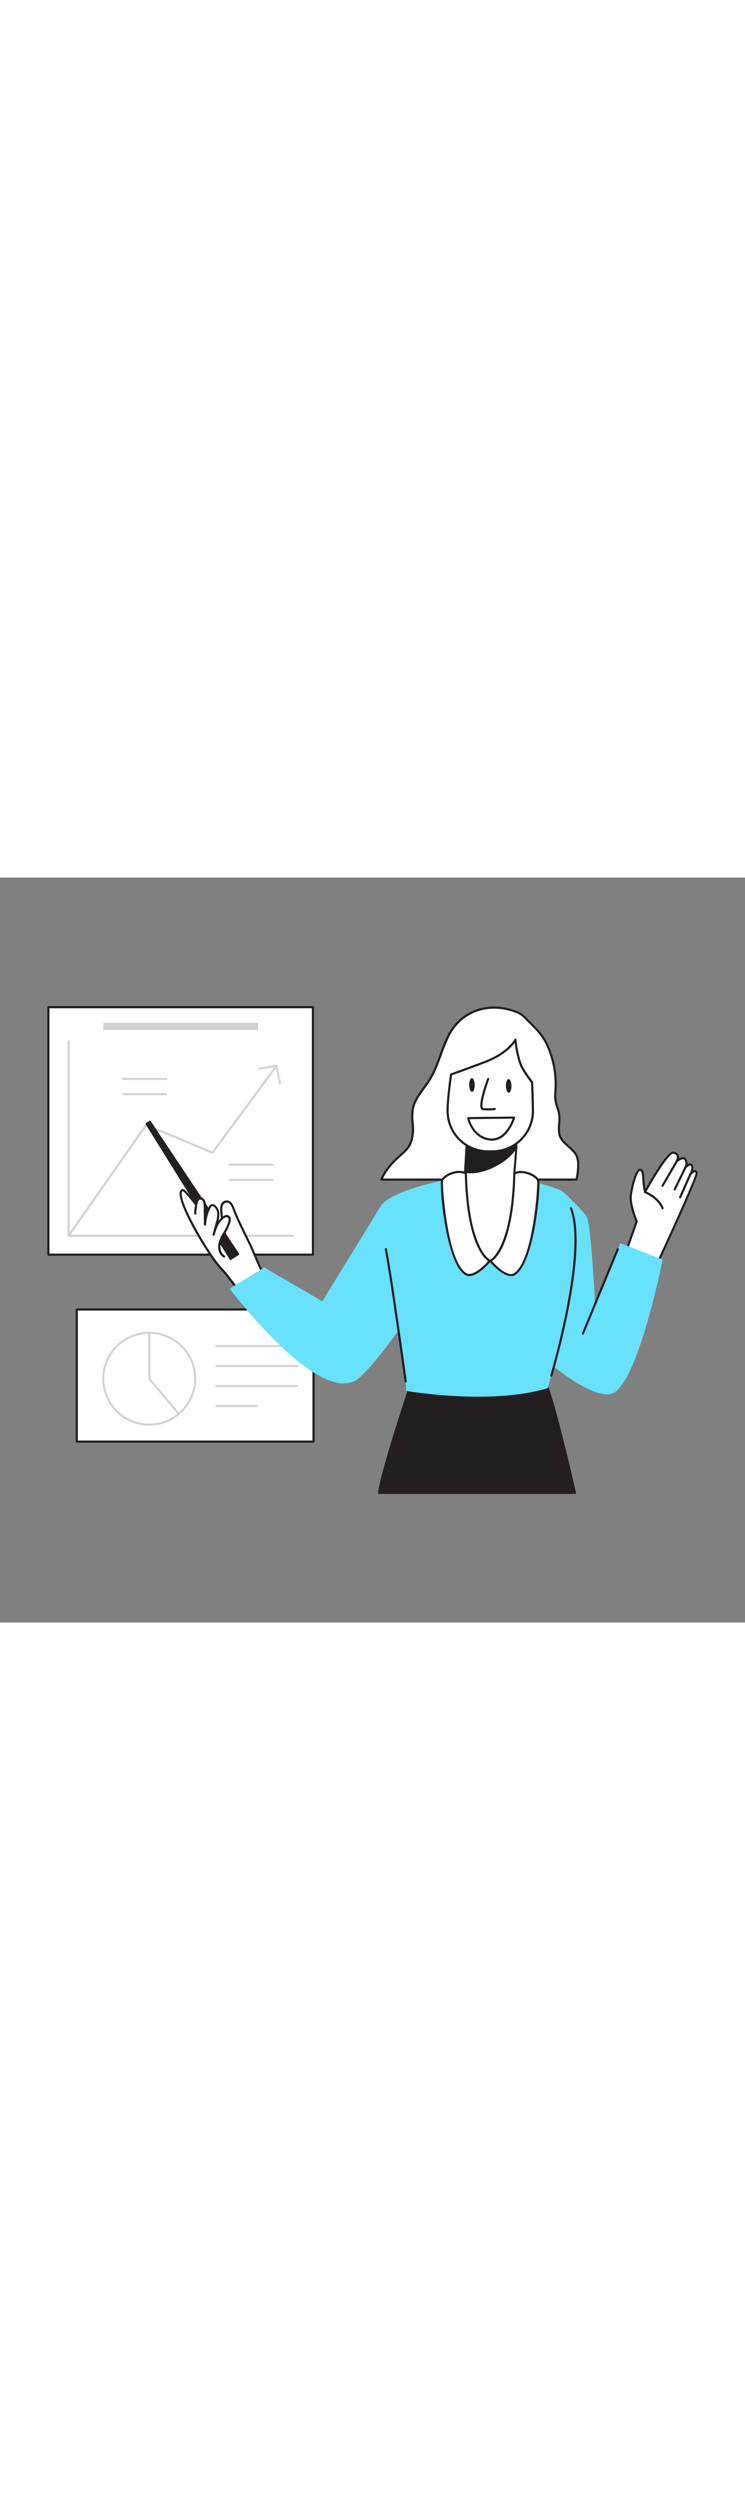 <svg id="_0360_financial_analyst" data-name="0360_financial_analyst" xmlns="http://www.w3.org/2000/svg" viewBox="0 0 500 500" data-imageid="financial-analyst-76" imageName="Financial Analyst" class="illustrations_image" style="width: 149px;"><rect x="0" y="0" width="500" height="500" fill="#808080" stroke="none"/><defs><style>.cls-1_financial-analyst-76{fill:#fff;}.cls-2_financial-analyst-76{fill:#231f20;}.cls-3_financial-analyst-76{fill:#d1d3d4;}.cls-4_financial-analyst-76{fill:#68e1fd;}</style></defs><g id="Pie_Chart_financial-analyst-76" data-name="Pie Chart"><rect class="cls-1_financial-analyst-76" x="51.54" y="289.9" width="158.88" height="88.67"/><path class="cls-2_financial-analyst-76" d="M210.42,379.29H51.54a.73.73,0,0,1-.72-.72V289.9a.72.72,0,0,1,.72-.72H210.42a.72.72,0,0,1,.72.72v88.67A.72.72,0,0,1,210.42,379.29ZM52.27,377.84H209.7V290.62H52.27Z"/><path class="cls-3_financial-analyst-76" d="M100.17,367.9a31.52,31.52,0,1,1,31.51-31.52A31.56,31.56,0,0,1,100.17,367.9Zm0-61.63a30.12,30.12,0,1,0,30.11,30.11A30.15,30.15,0,0,0,100.17,306.27Z"/><path class="cls-3_financial-analyst-76" d="M120.05,360.62a.69.69,0,0,1-.54-.25L99.63,336.83a.71.71,0,0,1-.16-.45V305.57a.7.7,0,0,1,1.4,0v30.56l19.71,23.34a.71.71,0,0,1-.08,1A.69.69,0,0,1,120.05,360.62Z"/><path class="cls-3_financial-analyst-76" d="M199.56,315.16h-54.4a.7.7,0,1,1,0-1.4h54.4a.7.7,0,1,1,0,1.4Z"/><path class="cls-3_financial-analyst-76" d="M199.56,328.56h-54.4a.7.7,0,0,1,0-1.4h54.4a.7.7,0,0,1,0,1.4Z"/><path class="cls-3_financial-analyst-76" d="M199.56,342h-54.4a.7.7,0,0,1,0-1.4h54.4a.7.7,0,0,1,0,1.4Z"/><path class="cls-3_financial-analyst-76" d="M172.36,355.36h-27.2a.7.7,0,0,1,0-1.4h27.2a.7.7,0,1,1,0,1.4Z"/></g><g id="Line_Chart_financial-analyst-76" data-name="Line Chart"><rect class="cls-1_financial-analyst-76" x="32.46" y="87.02" width="177.57" height="166.08"/><path class="cls-2_financial-analyst-76" d="M210,253.82H32.46a.72.72,0,0,1-.72-.72V87a.72.72,0,0,1,.72-.72H210a.72.72,0,0,1,.72.72V253.1A.72.72,0,0,1,210,253.82ZM33.18,252.38H209.3V87.74H33.18Z"/><path class="cls-3_financial-analyst-76" d="M196.41,241.1H46.08a.7.7,0,0,1-.7-.7V110a.7.7,0,0,1,1.4,0V239.7H196.41a.7.7,0,0,1,0,1.4Z"/><path class="cls-3_financial-analyst-76" d="M46.08,241.1a.72.72,0,0,1-.4-.12.71.71,0,0,1-.18-1l52-74.36a.7.7,0,0,1,.85-.25l44,18.42L185,126a.7.7,0,0,1,1-.14.68.68,0,0,1,.15,1l-43,58.22a.69.69,0,0,1-.83.23l-44-18.41L46.65,240.8A.69.69,0,0,1,46.08,241.1Z"/><path class="cls-3_financial-analyst-76" d="M187.9,138.9a.7.7,0,0,1-.68-.56L185,127.24l-10.61,1.61a.7.7,0,0,1-.21-1.38l11.27-1.71a.69.69,0,0,1,.79.55l2.39,11.75a.7.7,0,0,1-.54.82Z"/><path class="cls-3_financial-analyst-76" d="M111.4,146.09H82.62a.7.7,0,0,1,0-1.4H111.4a.7.7,0,1,1,0,1.4Z"/><path class="cls-3_financial-analyst-76" d="M111.4,135.87H82.62a.7.7,0,0,1,0-1.4H111.4a.7.7,0,0,1,0,1.4Z"/><path class="cls-3_financial-analyst-76" d="M182.92,203.66H154.14a.7.7,0,0,1,0-1.4h28.78a.7.7,0,1,1,0,1.4Z"/><path class="cls-3_financial-analyst-76" d="M182.92,193.44H154.14a.7.7,0,0,1,0-1.4h28.78a.7.7,0,0,1,0,1.4Z"/><rect class="cls-3_financial-analyst-76" x="69.35" y="97.48" width="103.78" height="4.78"/></g><g id="Character_financial-analyst-76"><path class="cls-1_financial-analyst-76" d="M419.53,253.17l7.81-22.34s-4.83-11.41-3.9-17.8,3.9-17.93,6.51-16.81,1.12,6.33,3,14.89c0,0,14.88-27.17,19-26.43s3.35,3.89,2.23,5.85c0,0,4.47-3.8,6-1.19a5.62,5.62,0,0,1,0,5.21s3.16-3.54,4.28-1.12-.93,5.4-.93,5.4,3.72-3.54,4.09-.38-28.47,65.14-28.47,65.14"/><path class="cls-2_financial-analyst-76" d="M439.07,264.31a.67.67,0,0,1-.31-.07.72.72,0,0,1-.35-1c11.45-24.58,28.45-62.11,28.41-64.76,0-.35-.14-.6-.26-.64-.46-.17-1.74.64-2.62,1.47a.72.72,0,0,1-1.09-.93s1.8-2.68.87-4.69c-.18-.38-.36-.41-.43-.42-.65-.09-2,1-2.66,1.72a.72.72,0,0,1-1,.1.71.71,0,0,1-.2-.94,4.82,4.82,0,0,0,0-4.5,1,1,0,0,0-.72-.52c-1.12-.19-3.14,1.07-4.14,1.91a.72.72,0,0,1-1.1-.9c.36-.64,1.15-2.25.6-3.41a3,3,0,0,0-2.33-1.38h-.1c-2.37,0-11.18,13.41-18.12,26.08a.73.73,0,0,1-1.34-.2,58,58,0,0,1-1.14-9c-.2-3.19-.36-4.88-1.42-5.33,0,0-.09,0-.24,0-1.81,1-4.28,9.39-5.27,16.21-.89,6.11,3.81,17.3,3.86,17.41a.78.78,0,0,1,0,.52l-7.82,22.33a.72.72,0,0,1-.92.45.71.71,0,0,1-.44-.92l7.72-22.07c-.73-1.79-4.73-11.88-3.85-17.93.72-4.94,3.13-15.66,6-17.26a1.64,1.64,0,0,1,1.52-.11c1.93.82,2.07,3.11,2.29,6.57a64.66,64.66,0,0,0,.74,6.89c4.38-7.86,14.82-25.76,18.78-25.05a4.26,4.26,0,0,1,3.38,2.19,3.86,3.86,0,0,1,.23,2.45,5.46,5.46,0,0,1,3.35-.87,2.42,2.42,0,0,1,1.72,1.24,5.71,5.71,0,0,1,.73,3.47,3.22,3.22,0,0,1,2.06-.57,2,2,0,0,1,1.52,1.25,5.19,5.19,0,0,1,.15,3.61,2.5,2.5,0,0,1,1.87-.22,2,2,0,0,1,1.21,1.85c.37,3.2-23.71,55.14-28.54,65.52A.72.72,0,0,1,439.07,264.31Z"/><path class="cls-2_financial-analyst-76" d="M275.64,340.21S256.24,398,254.41,413H385.93s-11.65-51.45-18.28-70.32Z"/><path class="cls-2_financial-analyst-76" d="M385.93,413.7H254.41a.72.72,0,0,1-.52-.23.69.69,0,0,1-.17-.55c1.81-14.87,20.46-70.57,21.25-72.93a.72.72,0,0,1,.66-.48h0l92,2.47a.7.7,0,0,1,.64.46c6.56,18.7,18.19,69.9,18.3,70.41a.69.69,0,0,1-.13.59A.72.72,0,0,1,385.93,413.7Zm-130.72-1.39H385.06c-1.54-6.73-11.82-51.33-17.91-68.95l-91-2.44C274.28,346.47,257.42,397.24,255.21,412.31Z"/><path class="cls-1_financial-analyst-76" d="M165.21,284.4s-10.89-15.81-17.79-23.12S116.63,214.3,122,210c1.22-1,3.73,2.52,4.22,3,2.12,2.26,6.41,7.91,8.43,10.24,1.08,1.25-1.52,3.51-.44,4.76.81.93,1.87,1.48,2.64,2.41a22.16,22.16,0,0,0,6.28,4.68l8,4.58a84.25,84.25,0,0,1-2.6-15.53,10.16,10.16,0,0,1,.28-4,3.79,3.79,0,0,1,2.81-2.65A3.86,3.86,0,0,1,155,219a11.8,11.8,0,0,1,1.75,3.47c3.82,10,9.13,19.19,13.33,28.93,3.31,7.69,6.47,15.93,11.33,22.8Z"/><path class="cls-2_financial-analyst-76" d="M165.21,285.12a.72.72,0,0,1-.59-.31c-.11-.16-10.94-15.85-17.72-23-6.59-7-27-40.61-26.36-50a3.14,3.14,0,0,1,1-2.38c1.59-1.27,3.73,1.33,4.88,2.73.14.17.25.31.32.38,1.27,1.35,3.23,3.81,5.13,6.18,1.28,1.61,2.5,3.13,3.32,4.08s.31,2.17-.11,3.14c-.33.78-.56,1.35-.33,1.61a8.51,8.51,0,0,0,1.21,1.1,9.39,9.39,0,0,1,1.44,1.33,21.43,21.43,0,0,0,6.08,4.52L150,238.2a86.32,86.32,0,0,1-2.19-14,11.09,11.09,0,0,1,.31-4.32,4.12,4.12,0,0,1,7.45-1.35,12.12,12.12,0,0,1,1.84,3.57c2.23,5.84,5,11.42,7.62,16.82,1.94,4,4,8.06,5.73,12.19.49,1.13,1,2.27,1.46,3.42,2.8,6.61,5.7,13.45,9.8,19.24a.69.69,0,0,1,.12.56.77.77,0,0,1-.32.47L165.6,285A.7.7,0,0,1,165.21,285.12Zm-42.65-74.61h-.08a1.85,1.85,0,0,0-.5,1.36c-.61,8.85,19.66,42.21,26,48.9,6.11,6.49,15.44,19.74,17.46,22.64l15-9.45c-4-5.78-6.79-12.44-9.52-18.88-.48-1.15-1-2.29-1.45-3.42-1.77-4.1-3.77-8.18-5.71-12.12-2.66-5.43-5.41-11.05-7.63-16.85a11.58,11.58,0,0,0-1.64-3.26,3.15,3.15,0,0,0-2.74-1.28,3.07,3.07,0,0,0-2.23,2.18,9.64,9.64,0,0,0-.24,3.74,83.64,83.64,0,0,0,2.57,15.41.7.7,0,0,1-.25.75.73.73,0,0,1-.8.06l-8-4.58a22.86,22.86,0,0,1-6.49-4.85,7.73,7.73,0,0,0-1.22-1.12,9.83,9.83,0,0,1-1.41-1.28c-.83-1-.31-2.17.11-3.14.34-.78.56-1.36.34-1.61-.84-1-2.07-2.51-3.36-4.12-1.79-2.25-3.83-4.8-5-6.1-.09-.09-.22-.25-.39-.45C123.47,210.76,122.77,210.51,122.56,210.51Z"/><polygon class="cls-2_financial-analyst-76" points="154.79 255.96 159.78 252.75 100.57 163.96 98.42 165.35 154.79 255.96"/><path class="cls-2_financial-analyst-76" d="M154.79,256.66l-.15,0a.67.67,0,0,1-.44-.31L97.82,165.72a.71.71,0,0,1,.22-1l2.15-1.38a.69.69,0,0,1,1,.2l59.21,88.78a.71.71,0,0,1,.1.53.77.77,0,0,1-.3.45l-5,3.21A.76.76,0,0,1,154.79,256.66Zm-55.42-91.1L155,255l3.8-2.44-58.44-87.63Z"/><path class="cls-1_financial-analyst-76" d="M150.37,254.37c-2.47-1.5-3.5-4.69-3.2-7.56s1.7-5.5,3.14-8,3-5,3.66-7.82c.3-1.26.28-2.86-.84-3.51-1-.57-2.22-.07-3.14.58-3.73,2.63-5.38,7.28-6.64,11.67l2.11-7.8a20.26,20.26,0,0,0,1-6.2,6.9,6.9,0,0,0-2.7-5.45,2.15,2.15,0,0,0-1.36-.44c-.84.09-1.38.91-1.76,1.67a29.38,29.38,0,0,0-3.11,11.43l-.19-12.56a7.68,7.68,0,0,0-.54-3.34,2.66,2.66,0,0,0-2.75-1.58c-1.35.3-2,1.87-2.24,3.22a36.74,36.74,0,0,0-.83,6.85"/><path class="cls-2_financial-analyst-76" d="M150.37,255.09a.69.69,0,0,1-.37-.1c-2.52-1.53-3.91-4.77-3.54-8.26.31-3,1.77-5.76,3.23-8.28l.37-.64a26.45,26.45,0,0,0,3.21-7c.25-1,.24-2.28-.5-2.72s-2,.3-2.36.55c-3.61,2.54-5.18,7.15-6.36,11.28a.72.72,0,0,1-.89.49.71.71,0,0,1-.5-.88l2.1-7.79a19.52,19.52,0,0,0,1-6,6.15,6.15,0,0,0-2.38-4.88,1.36,1.36,0,0,0-.89-.32c-.39,0-.77.46-1.19,1.27a28.91,28.91,0,0,0-3,11.15.72.72,0,0,1-.73.68.73.73,0,0,1-.71-.71l-.19-12.56a7.05,7.05,0,0,0-.47-3,2,2,0,0,0-1.94-1.19c-.78.17-1.35,1.07-1.7,2.66a35.34,35.34,0,0,0-.8,6.71.74.74,0,0,1-.74.71.73.73,0,0,1-.71-.74,37.29,37.29,0,0,1,.84-7c.48-2.2,1.42-3.47,2.79-3.78a3.39,3.39,0,0,1,3.55,2,8.29,8.29,0,0,1,.63,3.65l.08,5.34a30.26,30.26,0,0,1,1.84-4.53,3.27,3.27,0,0,1,2.33-2.06,2.84,2.84,0,0,1,1.84.56,7.58,7.58,0,0,1,3,6,16.58,16.58,0,0,1-.58,4.73,12.88,12.88,0,0,1,3-3c1.43-1,2.86-1.23,3.91-.62,1.22.71,1.66,2.32,1.19,4.31a28,28,0,0,1-3.37,7.37l-.37.64c-1.38,2.39-2.76,5-3.05,7.71-.25,2.41.53,5.47,2.86,6.87a.72.72,0,0,1-.38,1.34Z"/><path class="cls-4_financial-analyst-76 targetColor" d="M379.54,212.35S390.7,223,393.68,227.48s5.72,58.81,5.72,58.81l16.9-40.94,28.39,11.07s-17.35,88.49-35.58,90.35-53.62-32.59-53.62-32.59Z" style="fill: rgb(104, 225, 253);"/><path class="cls-4_financial-analyst-76 targetColor" d="M296.69,203.44S264,209.87,256,219.79s16.21,99.93,16.67,124.75c0,0,56.43,9.86,94.95-1.86,0,0,13.38-47.46,16.86-74.75s-1-51.11-5-55.58-19.22-7.4-19.22-7.4S304.14,205,296.69,203.44Z" style="fill: rgb(104, 225, 253);"/><path class="cls-1_financial-analyst-76" d="M386.93,202.71a46.45,46.45,0,0,0,1.12-9.69,15.12,15.12,0,0,0-.88-5.71c-2.4-6-10.42-8.68-11.72-15-1.1-5.31.89-10-.5-15.1-1.32-4.88-2.76-7.21-2.23-13.09a63.55,63.55,0,0,0-4.93-30.5c-3.85-9-9.29-13.18-15.88-20a15.09,15.09,0,0,0-5.47-3.42C329,83.32,309.87,88.77,301.08,106c-4.9,9.59-7,20.5-12.72,29.65-4,6.44-9.77,12.12-11.28,19.55-1.34,6.56,1.09,12.8-.43,19.44a18.93,18.93,0,0,1-2.52,6.25,28.19,28.19,0,0,1-4.84,5.11c-4,3.58-7.9,7.34-10.79,11.86a28.63,28.63,0,0,0-2.47,4.84Z"/><path class="cls-2_financial-analyst-76" d="M386.93,203.43H256a.72.72,0,0,1-.6-.32.7.7,0,0,1-.07-.67,29.36,29.36,0,0,1,2.54-5c3-4.74,7.22-8.69,10.91-12l.22-.2a26.7,26.7,0,0,0,4.5-4.77,17.85,17.85,0,0,0,2.41-6,31.74,31.74,0,0,0,.25-9.76,34.41,34.41,0,0,1,.18-9.65c1.1-5.38,4.37-9.88,7.54-14.24,1.31-1.8,2.67-3.66,3.84-5.55,3.16-5.09,5.26-10.87,7.29-16.46a117,117,0,0,1,5.39-13.14c8.6-16.85,27.62-23.5,46.27-16.17a15.79,15.79,0,0,1,5.73,3.6c1.28,1.32,2.5,2.54,3.68,3.71,4.93,4.89,9.19,9.11,12.35,16.53a64.52,64.52,0,0,1,5,30.85,21.33,21.33,0,0,0,1.29,9.75c.3.94.61,1.94.92,3.08a23.13,23.13,0,0,1,.35,8,25.41,25.41,0,0,0,.15,7.11c.65,3.15,3.14,5.36,5.77,7.71,2.33,2.08,4.75,4.23,5.92,7.15a16,16,0,0,1,.93,6,46,46,0,0,1-1.14,9.84A.71.71,0,0,1,386.93,203.43ZM257.11,202H386.34a45.12,45.12,0,0,0,1-9,14.67,14.67,0,0,0-.83-5.44c-1.05-2.61-3.33-4.64-5.54-6.61-2.69-2.4-5.47-4.88-6.22-8.5a26.11,26.11,0,0,1-.18-7.51,21.55,21.55,0,0,0-.3-7.55c-.31-1.12-.61-2.1-.9-3A22.63,22.63,0,0,1,372,144.07a63.07,63.07,0,0,0-4.87-30.16c-3.05-7.15-7-11.09-12-16.06-1.19-1.18-2.43-2.41-3.71-3.73a14.24,14.24,0,0,0-5.21-3.26c-17.94-7-36.22-.69-44.46,15.48a113.93,113.93,0,0,0-5.32,13C294.34,125,292.21,130.82,289,136c-1.2,1.94-2.57,3.82-3.9,5.65-3.22,4.42-6.26,8.59-7.29,13.66a33,33,0,0,0-.16,9.26,33.13,33.13,0,0,1-.28,10.2,19.23,19.23,0,0,1-2.62,6.49,27.63,27.63,0,0,1-4.73,5l-.23.21c-3.62,3.25-7.73,7.12-10.66,11.71A29,29,0,0,0,257.11,202Z"/><path class="cls-1_financial-analyst-76" d="M345.19,198.61s4.42,62.9-17.62,58.69c-29.3-6.24-16-50.42-16-50.42l.48-8.27,1.11-19.2,1.06-17.95,30.79-.34,1.18,14.66.37,4.75Z"/><path class="cls-2_financial-analyst-76" d="M329.63,258.22a12,12,0,0,1-2.2-.21c-6.78-1.45-11.88-5-15.16-10.56-8.78-14.84-1.94-38.83-1.39-40.7l2.65-45.33a.71.71,0,0,1,.71-.68L345,160.4h0a.73.73,0,0,1,.72.66l1.55,19.42-1.39,18.14c.17,2.51,3,45.84-9.58,57A9.89,9.89,0,0,1,329.63,258.22Zm-14.7-96.05-2.61,44.75a.51.51,0,0,1,0,.17c-.07.24-7.4,25.06,1.22,39.63a20.74,20.74,0,0,0,14.21,9.87,8.49,8.49,0,0,0,7.66-2.07c12.11-10.76,9.13-55.4,9.09-55.85v-.11l1.4-18.09-1.5-18.62Z"/><path class="cls-2_financial-analyst-76" d="M346.59,180.53c-2.28,4.32-6.09,7.72-10,10.28-6.58,4.28-15.88,8.09-23.93,6.77l.54-18.17a66.05,66.05,0,0,0,17.76-.06c5.19-.58,10.53-1.23,15.27-3.57Z"/><path class="cls-2_financial-analyst-76" d="M315.93,198.53a20.83,20.83,0,0,1-3.4-.26.7.7,0,0,1-.58-.71l.55-18.17a.67.67,0,0,1,.25-.52.68.68,0,0,1,.55-.15,64.44,64.44,0,0,0,17.57-.06c4.82-.54,10.28-1.15,15-3.51a.73.73,0,0,1,.66,0,.71.71,0,0,1,.35.55l.36,4.76a.73.73,0,0,1-.08.38c-2.05,3.89-5.5,7.44-10.24,10.53C329.91,196,322.3,198.53,315.93,198.53ZM313.36,197c6.53.85,15-1.65,22.84-6.75a28.17,28.17,0,0,0,9.68-9.85l-.27-3.54c-4.75,2.11-10,2.69-14.58,3.2a67.45,67.45,0,0,1-17.16.17Z"/><path class="cls-1_financial-analyst-76" d="M330.92,183.73l-3.16,0A27.08,27.08,0,0,1,300.4,157c-.09-8.54,2.34-24.82,2.34-24.82s12.5-4.49,22.3-8.2c16.46-6.22,20.89-15.11,20.89-15.11.31,4.59,2,13.08,3.87,17.29,1.76,4.05,7.34,11.29,7.34,11.29s.48,13.35.54,18.92A27,27,0,0,1,330.92,183.73Z"/><path class="cls-2_financial-analyst-76" d="M327.46,184.49A27.82,27.82,0,0,1,299.68,157c-.1-8.5,2.32-24.78,2.35-24.94a.72.72,0,0,1,.47-.57c.12-.05,12.6-4.53,22.29-8.19,16-6,20.45-14.68,20.49-14.76a.74.74,0,0,1,.79-.39.72.72,0,0,1,.58.66c.31,4.55,2,13,3.81,17.06,1.71,3.91,7.2,11.06,7.25,11.13a.63.63,0,0,1,.15.41c0,.14.49,13.42.55,18.94a27.83,27.83,0,0,1-27.48,28.1l-3.16,0ZM303.4,132.71c-.38,2.62-2.36,16.66-2.28,24.29a26.38,26.38,0,0,0,26.34,26.05h.3l3.15,0h0a26.37,26.37,0,0,0,26-26.63c0-5.1-.47-16.88-.53-18.67-.9-1.19-5.65-7.49-7.29-11.26S346,115.88,345.41,111c-2.2,3-7.88,9-20.11,13.65C316.59,128,305.63,131.9,303.4,132.71Z"/><path class="cls-2_financial-analyst-76" d="M327.62,156.33a32.61,32.61,0,0,1-3.48-.18,1.76,1.76,0,0,1-1.31-.86c-2-3.31,3.09-17.55,4.14-20.38a.72.72,0,1,1,1.35.51c-2.33,6.28-5.54,17-4.26,19.11a.3.3,0,0,0,.24.18,35.49,35.49,0,0,0,7.67-.08.72.72,0,1,1,.2,1.43A38.9,38.9,0,0,1,327.62,156.33Z"/><ellipse class="cls-2_financial-analyst-76" cx="341.41" cy="139.81" rx="1.86" ry="4.59" transform="translate(-1.52 3.78) rotate(-0.63)"/><ellipse class="cls-2_financial-analyst-76" cx="316.75" cy="139.22" rx="1.86" ry="4.59" transform="translate(-1.52 3.5) rotate(-0.63)"/><path class="cls-1_financial-analyst-76" d="M312.66,198.61c-5.84-3.13-15.07,1.56-16,4.83s2.73,54.81,16,62.75c5.75,3.45,16.07-8.89,16.07-8.89S314,250.81,312.66,198.61Z"/><path class="cls-2_financial-analyst-76" d="M314.92,267.51a5,5,0,0,1-2.63-.7c-13.3-8-17.36-59.66-16.3-63.56.47-1.72,2.75-3.67,5.8-5,4.08-1.75,8.27-1.86,11.21-.28a.73.73,0,0,1,.39.62c1.26,51.15,15.48,58,15.63,58a.7.7,0,0,1,.41.49.72.72,0,0,1-.15.63C328.9,258.21,321,267.51,314.92,267.51Zm-6.76-69.2a14.86,14.86,0,0,0-5.79,1.28c-2.59,1.11-4.64,2.77-5,4-.62,2.26,2.69,54.17,15.65,61.94,4,2.41,11.41-4.51,14.58-8.09-3.2-2.2-14.48-13.15-15.67-58.41A9,9,0,0,0,308.16,198.31Z"/><path class="cls-1_financial-analyst-76" d="M345.19,198.61c5.85-3.13,15.08,1.56,16,4.83s-2.73,54.81-16,62.75c-5.74,3.45-16.06-8.89-16.06-8.89S343.9,250.81,345.19,198.61Z"/><path class="cls-2_financial-analyst-76" d="M342.94,267.51c-6.13,0-14-9.3-14.36-9.75a.72.72,0,0,1-.15-.63.7.7,0,0,1,.41-.49c.14-.07,14.37-7.17,15.63-58a.72.72,0,0,1,.38-.62c2.94-1.58,7.13-1.47,11.21.28,3.06,1.31,5.34,3.27,5.81,5,1.06,3.9-3,55.59-16.3,63.56A5,5,0,0,1,342.94,267.51Zm-12.7-10c3.17,3.58,10.57,10.5,14.58,8.09,12.95-7.76,16.27-59.68,15.65-61.94-.35-1.27-2.39-2.93-5-4-3.5-1.51-7-1.69-9.58-.52C344.72,244.33,333.43,255.28,330.24,257.48Z"/><path class="cls-1_financial-analyst-76" d="M314.25,161.46l30.79-.34s-4.7,16.25-16.47,14.66S314.25,161.46,314.25,161.46Z"/><path class="cls-2_financial-analyst-76" d="M330.16,176.61a12.33,12.33,0,0,1-1.69-.12c-12.14-1.64-14.91-14.76-14.93-14.89a.76.76,0,0,1,.14-.6.74.74,0,0,1,.56-.26L345,160.4a.62.62,0,0,1,.58.28.73.73,0,0,1,.12.64C345.69,161.48,341.18,176.61,330.16,176.61Zm-15-14.44c.82,2.81,4.12,11.63,13.49,12.89s14.16-9.86,15.36-13.21Z"/><path class="cls-4_financial-analyst-76 targetColor" d="M256,219.79,216.32,284.4l-39-22.69-23.18,14.22s56.06,74.8,83.51,62.14c12.76-5.88,53.6-68.65,53.6-68.65Z" style="fill: rgb(104, 225, 253);"/><path class="cls-2_financial-analyst-76" d="M370,335l-.21,0a.73.73,0,0,1-.49-.9c.25-.82,24.44-82.29,13.27-111.81a.72.72,0,0,1,.42-.93.71.71,0,0,1,.93.42c4.77,12.61,4,35.42-2.32,67.82-4.69,24.06-10.85,44.71-10.91,44.92A.73.73,0,0,1,370,335Z"/><path class="cls-2_financial-analyst-76" d="M272.23,338.8a.73.73,0,0,1-.71-.63c-.1-.72-10-72.42-13.28-88.58a.72.72,0,1,1,1.41-.29C263,265.51,272.85,337.25,273,338a.71.71,0,0,1-.62.81Z"/><path class="cls-2_financial-analyst-76" d="M391.24,306.74a.66.66,0,0,1-.27-.06.72.72,0,0,1-.4-.94l23.37-56.57a.72.72,0,0,1,1.34.55l-23.37,56.57A.74.74,0,0,1,391.24,306.74Z"/><path class="cls-2_financial-analyst-76" d="M444.69,222.67a.71.71,0,0,1-.67-.45c-2.79-7-11.27-10.41-11.36-10.44a.73.73,0,0,1-.41-.94.72.72,0,0,1,.94-.4c.37.14,9.15,3.64,12.17,11.24a.72.72,0,0,1-.41.94A.58.58,0,0,1,444.69,222.67Z"/><path class="cls-2_financial-analyst-76" d="M444.69,207.55a.65.65,0,0,1-.36-.1.71.71,0,0,1-.27-1l9.46-16.3a.72.72,0,0,1,1.25.73l-9.46,16.29A.71.71,0,0,1,444.69,207.55Z"/><path class="cls-2_financial-analyst-76" d="M452.84,210a.71.71,0,0,1-.32-.07.72.72,0,0,1-.33-1l7.26-14.76a.72.72,0,0,1,1.29.63l-7.25,14.77A.73.73,0,0,1,452.84,210Z"/><path class="cls-2_financial-analyst-76" d="M456.47,215.37a.59.59,0,0,1-.29-.07.71.71,0,0,1-.37-1l7-15.81a.73.73,0,0,1,1.33.58l-7,15.82A.73.73,0,0,1,456.47,215.37Z"/></g></svg>